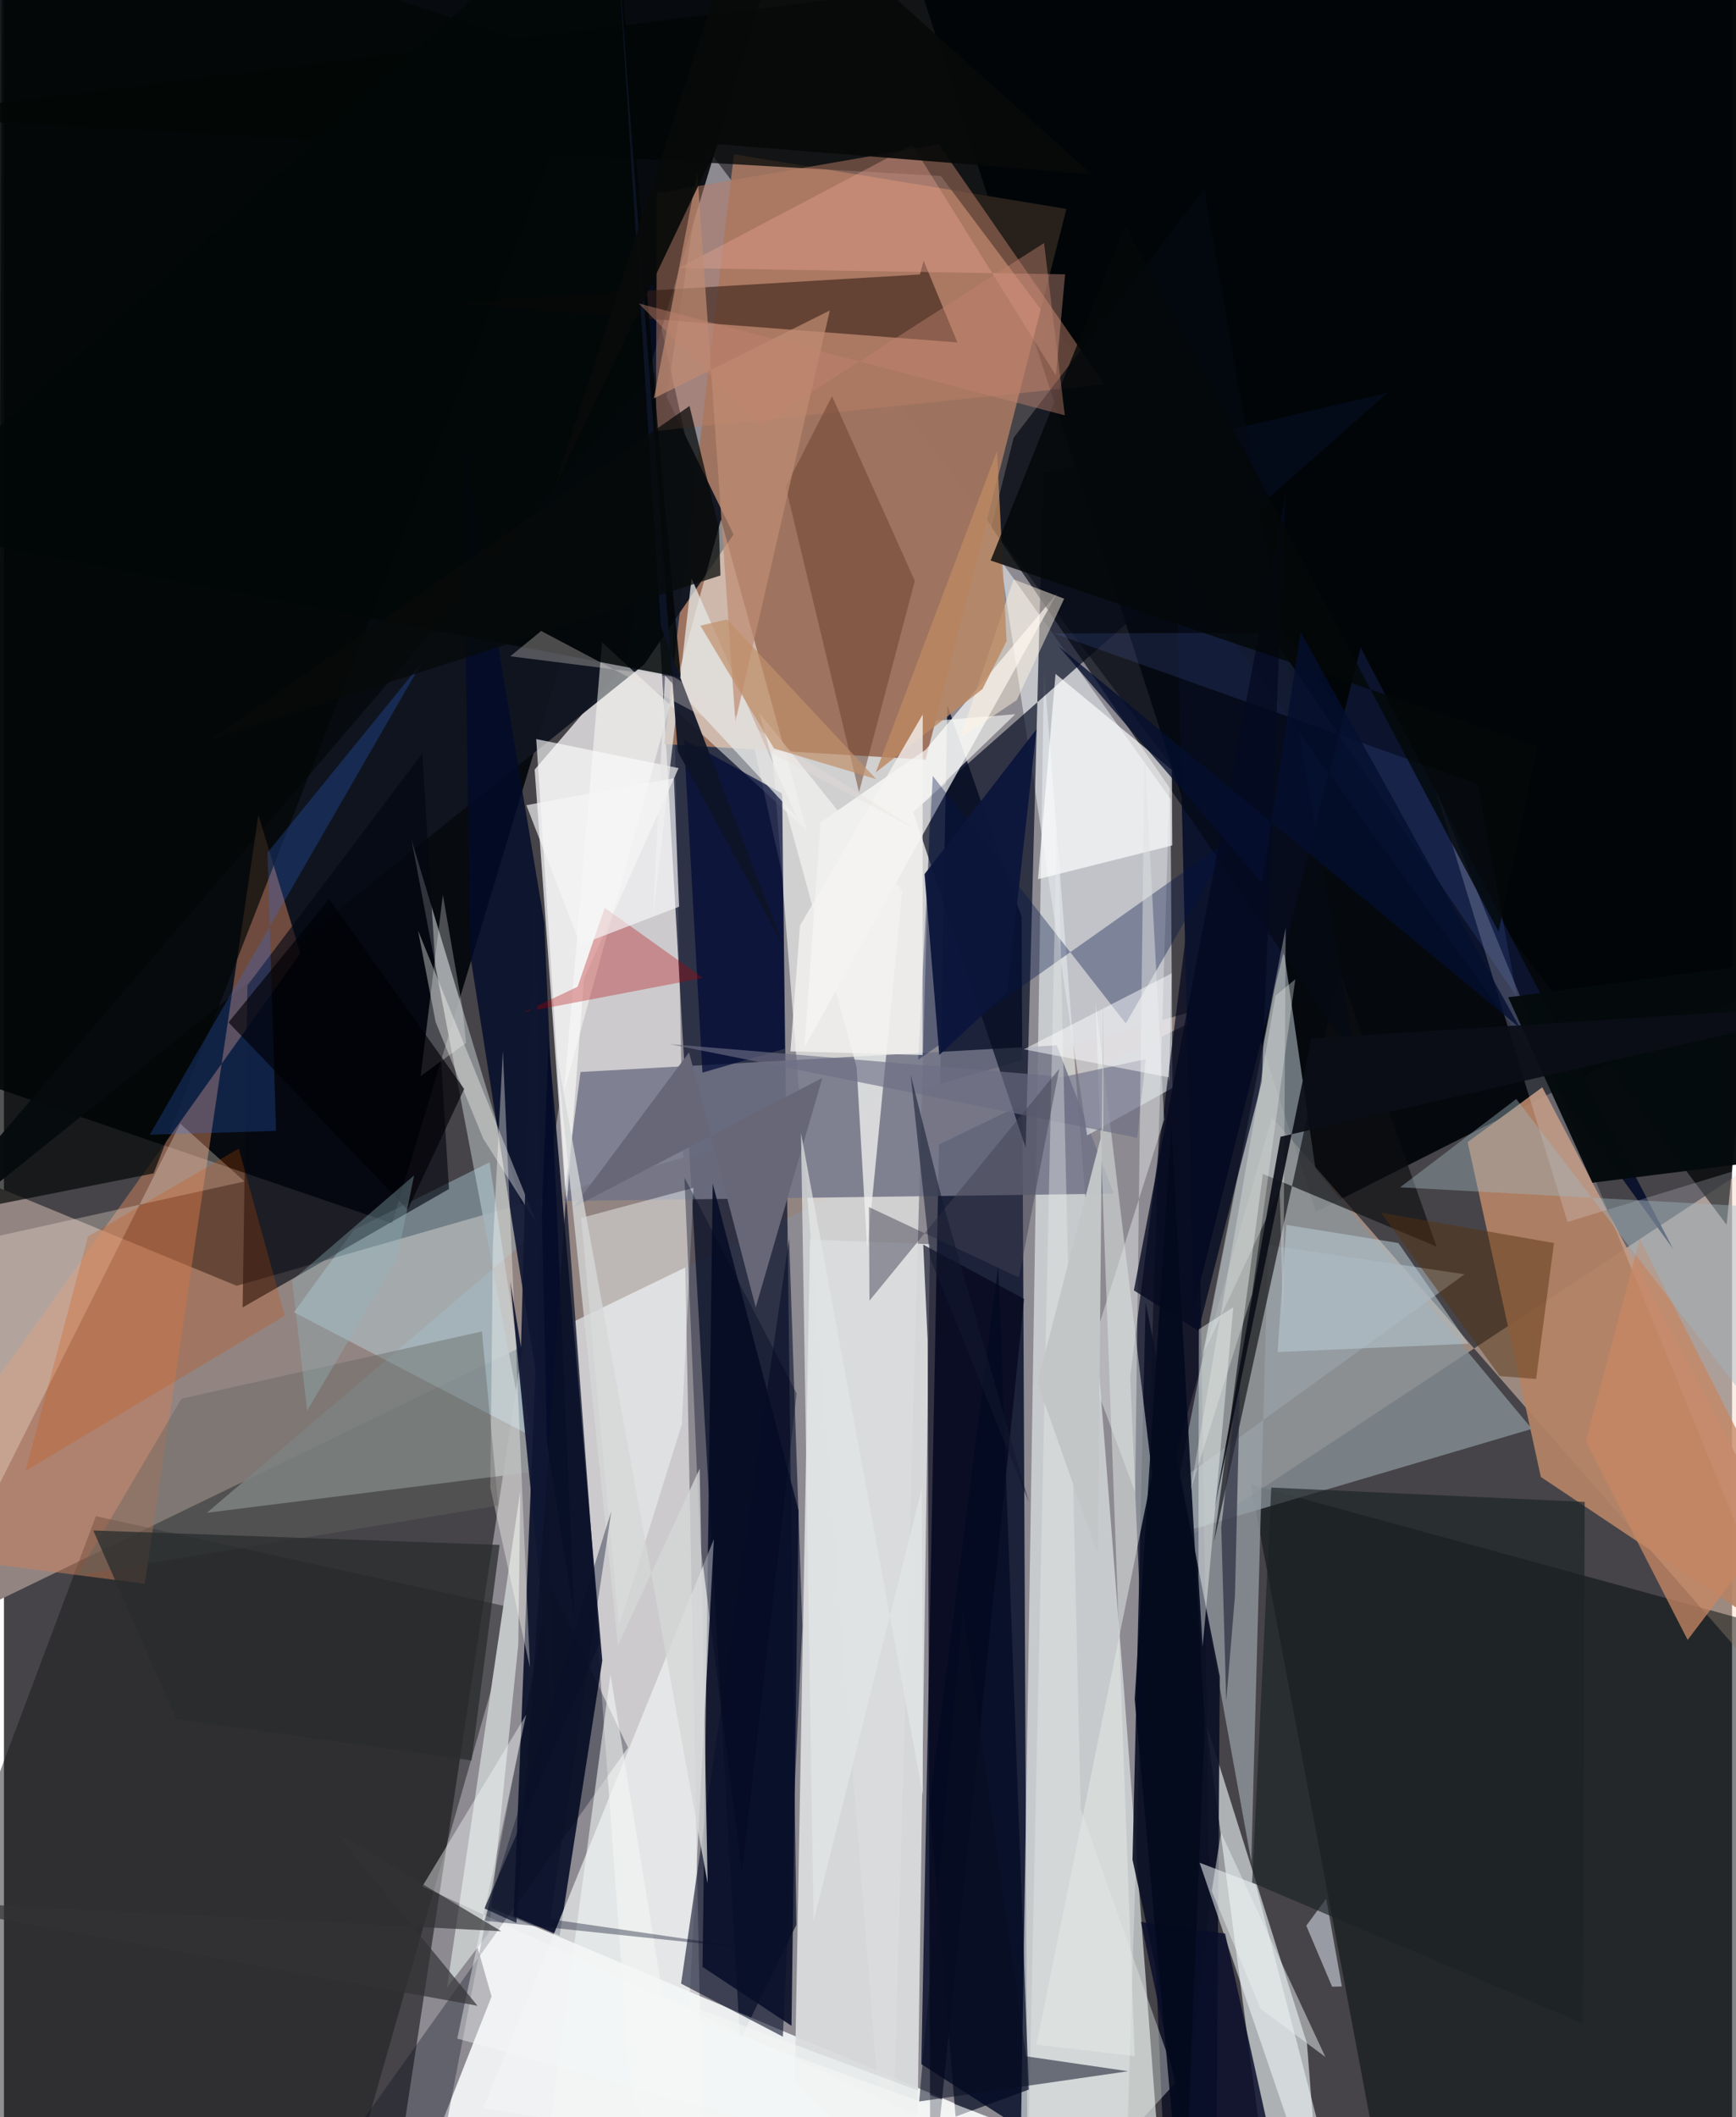 <svg xmlns="http://www.w3.org/2000/svg" width="228" height="278" viewBox="0 0 836 1024"><path fill="#464448" d="M0 0h836v1024H0z"/><path fill="#98959c" fill-opacity=".863" d="M564.26 369.383L541.756 1086l-347.873-59.433L339.126 70.299z"/><path fill="#00050a" fill-opacity=".922" d="M898 453.103l-263.342 132.99L425.208-62 898-3.9z"/><path fill="#000408" fill-opacity=".902" d="M-62 506.337l249.739 85.3L384.719-62H-62z"/><path fill="#1c223a" fill-opacity=".992" d="M456.378 341.052l35.904 102.309 2.764 588.001-51.232-33.011z"/><path fill="#cccacd" fill-opacity=".996" d="M256.736 372.223l66.594-77.508L338.892 1086l-35.682-72.934z"/><path fill="#928481" d="M-58.5 801.07l658.693-319.12-487.59 139.946L-62 550.014z"/><path fill="#ffdbc2" fill-opacity=".467" d="M613.407 540.395l-61.963 217.211L898 528.957v336.77z"/><path fill="#060d27" fill-opacity=".706" d="M376.933 424.886l-71.367-322.743 50.54 884.595 27.226-55.747z"/><path fill="#f5f5f3" fill-opacity=".647" d="M370.985 355.054l118.268-9.61-41.196 39.658L428.752 1086z"/><path fill="#060d26" fill-opacity=".894" d="M246.553 926.742l22.264 9.424 20.638-133.037-25.946-299.82z"/><path fill="#f9fbfb" fill-opacity=".882" d="M221.993 917.117L622.935 1086H188.5l47.39-120.37z"/><path fill="#e1e7e7" fill-opacity=".682" d="M562.075 1086H491.13l12.015-761.84 38.587 491.83z"/><path fill="#9e735f" fill-opacity=".988" d="M353.152 74.577l160.858 26.461-68.132 266.38-126.424-7.526z"/><path fill="#727486" fill-opacity=".855" d="M270.788 580.89l266.097-3.58-27.574-71.726-230.382 12.9z"/><path fill="#f3fcff" fill-opacity=".592" d="M635.075 1048.175l-4.72-59.878-48.74-154.628 29.346 222.956z"/><path fill="#000909" fill-opacity=".49" d="M664.454 1043.89L898 1086V798.644l-294.768-80.623z"/><path fill="#d9dbdc" fill-opacity=".953" d="M382.587 1006.757l58.808 59.237 6.58-464.219-58.037-2.275z"/><path fill="#e1e7ed" fill-opacity=".612" d="M565.279 526.215l-.92-139.738-82.337-115.614 41.976 278.309z"/><path fill="#b48265" fill-opacity=".929" d="M708.098 552.39l36.075-26.502L898 817.622 743.502 714.357z"/><path fill="#010505" fill-opacity=".749" d="M453.281 85.142L-54.036 56.225 898-62l-64.633 654.384z"/><path fill="#101521" fill-opacity=".961" d="M309.756 321.326l43.197-62.822-38.305-78.708L-62 619.67z"/><path fill="#919698" fill-opacity=".859" d="M255.216 711.975l-58.073-305.78 57.859 191.751L98.165 731.674z"/><path fill="#060d26" fill-opacity=".882" d="M380.98 979.795l3.443-249.17-41.545-158.106-4.928 378.794z"/><path fill="#00051e" fill-opacity=".675" d="M544.839 665.88l31.135-246.583 7.26 503.13L563.075 1086z"/><path fill="#050c21" fill-opacity=".686" d="M439.844 392.728l54.447 162.38 8.534-326.187L669.5 189.91z"/><path fill="#181a19" fill-opacity=".482" d="M246.982 777.835l-202.518-44.51L-62 1016.814l232.425 28.699z"/><path fill="#869096" fill-opacity=".784" d="M634.504 565.514l-15.716-108.25-55.802 285.898 176.192-52.067z"/><path fill="#fffffa" fill-opacity=".494" d="M388.477 401.745l-99.126-91.047-18.364 217.121 75.869-276.517z"/><path fill="#cc815d" fill-opacity=".506" d="M68.124 766.01l54.968-371.845 20.284 66.917L-62 749.203z"/><path fill="#f1f4f4" fill-opacity=".663" d="M331.196 975.903l12.24-231.46-111.559 275.146L635.371 1086z"/><path fill="#0b132d" d="M807.517 604.112L567.105 272.16l8.371 360.89 80.855-319.964z"/><path fill="#030b2a" fill-opacity=".827" d="M221.973 209.465l3.54 252.2 50.537 321.578-14.662-337.047z"/><path fill="#b97d66" fill-opacity=".498" d="M452.206 69.821L532.521 185.9 315.35 208.45l.554-114.993z"/><path fill="#99a1a9" fill-opacity=".706" d="M603.429 900.287l8.096-298.094 95.105 14.12L569.899 715.3z"/><path fill="#0e0e12" fill-opacity=".651" d="M645.993 469.388l47.059 133.543-84.022-35.132-23.616 177.86z"/><path fill="#c4e8f8" fill-opacity=".365" d="M169.373 594.777L140.279 634.7l114.398 59.623-19.758-132.165z"/><path fill="#0b1125" fill-opacity=".918" d="M586.229 1086l-40.263-186.543 6.35-269.402 35.876 180.904z"/><path fill="#331e15" fill-opacity=".592" d="M444.904 126.084l-1.763 6.673-231.263 13.737 249.385 19.135z"/><path fill="#e6ede9" fill-opacity=".498" d="M555.463 713.087L499.49 988.938l47.504 5.538-18.931-510.038z"/><path fill="#fffffd" fill-opacity=".678" d="M445.92 362.605l63.674-75.797L387.286 506.46l7.716-108.77z"/><path fill="#050a13" fill-opacity=".686" d="M654.089 512.966L580.63 91.383l-92.145 120.288-10.82 43.283z"/><path fill="#000219" fill-opacity=".647" d="M493.514 628.232l-45.324 442.027-1.343-422.327-2.123-45.938z"/><path fill="#001146" fill-opacity=".353" d="M542.719 494.998l-93.38-119.714-7.073 137.313 152.609-107.943z"/><path fill="#f8ffff" fill-opacity=".424" d="M327.921 688.907l-30.378 97.444-18.339-197.28 54.381-14.55z"/><path fill="#f2f8f9" fill-opacity=".549" d="M578.404 900.93l27.133 10.394L651.041 1086l-18.4-26.136z"/><path fill="#e8eaf8" fill-opacity=".216" d="M692.298 381.165l195.08 477.048-11.248-303.801-119.746 36.627z"/><path fill="#040712" fill-opacity=".635" d="M117.773 476.625L202.4 364.404l12.879 210.68-99.814 57.283z"/><path fill="#050b0c" fill-opacity=".969" d="M727.723 482.353l40.722 89.695 81.27-10.23L898 459.805z"/><path fill="#000a37" fill-opacity=".722" d="M328.943 357.634l8.97 161.158 39.82-11.56-1.225-123.423z"/><path fill="#c2c6c7" fill-opacity=".992" d="M249.748 721.46l-.91 73.731-14.292 139.655-20.229 26.484z"/><path fill="#fbfbfc" fill-opacity=".643" d="M272.199 583.159l-14.697-225.695 68.877 14.041-45.79 101.826z"/><path fill="#fff" fill-opacity=".667" d="M500.227 425.227l8.501-99.302 56.268 46.457.222 36.515z"/><path fill="#faeddb" fill-opacity=".31" d="M-62 610.944l11.17 203.765L85.282 543.47l31.11 27.948z"/><path fill="#09102a" fill-opacity=".6" d="M327.582 959.406l52.256-360.29 6.396 187.671-9.423 198.272z"/><path fill="#020605" fill-opacity=".686" d="M282.245 29.955L72.402 567.518-2.82 582.449-.902-62z"/><path fill="#020606" fill-opacity=".843" d="M317.218 217.912l10.256 109.776-382.81-73.284L294.84-62z"/><path fill="#b40104" fill-opacity=".318" d="M290.63 439.06l-13.123 38.209-26.274 12.4 86.925-16.655z"/><path fill="#f7f7f4" fill-opacity=".388" d="M208.848 494.413l-8.516-44.351 57.695 142.24-26.235-41.735z"/><path fill="#f0efee" fill-opacity=".784" d="M417.63 604.664l-5.125-88.47-47.002-171.282 69.06 85.994z"/><path fill="#6b412c" fill-opacity=".502" d="M413.66 383.16l-35.49-147.77 22.434-43.762 40.044 89.331z"/><path fill="#e5e6e5" fill-opacity=".761" d="M319.808 326.716l-5.895 117.776 18.725-164.698 50.84 115.347z"/><path fill="#d9dcdb" fill-opacity=".365" d="M620.074 448.618l-1.226 190.725-1.676-63.847-37.342 80.046z"/><path fill="#fffcf8" fill-opacity=".365" d="M254.47 806.554l-13.111-298.39-4.848 94.067-1.222 117.246z"/><path fill="#00081c" fill-opacity=".306" d="M130.578 1086l171.315-240.748-37.695-78.83L202.818 1086z"/><path fill="#3270f1" fill-opacity=".243" d="M131.633 546.988l-61.088 1.85 131.59-228.353-74.657 91.937z"/><path fill="#27283b" fill-opacity=".675" d="M598.284 654.024l-9.374 84.702 2.396 84.09 4.225-51.087z"/><path fill="#eba995" fill-opacity=".365" d="M508.911 181.565L439.443 70.099l-112.936 59.533 186.846 3.056z"/><path fill="#dde2ee" fill-opacity=".553" d="M642.527 960.901l4.715-.127-7.589-42.462-9.629 13.078z"/><path fill="#61655e" fill-opacity=".404" d="M85.887 676.493l145.331-32.527 7.94 84.21-203.664 33.777z"/><path fill="#0e1426" fill-opacity=".922" d="M325.94 363.406L296.647-27.92l21.147 331.088 59.096 153.99z"/><path fill="#f9fefd" fill-opacity=".42" d="M579.894 796.48l-2.069-33.78.246-119.754 16.66-10.689z"/><path fill="#0f1631" fill-opacity=".925" d="M256.395 415.548l9.286 415.636-20.788-211.58 5.236 31.957z"/><path fill="#020921" fill-opacity=".698" d="M495.784 1010.646l-14.78-398.292-33.168 259.94 12.54 151.429z"/><path fill="#cf4d00" fill-opacity=".239" d="M40.62 598.051L10.466 711.342l125.426-74.96-22.297-80.888z"/><path fill="#c68764" fill-opacity=".765" d="M765.297 697.064l26.06-97.78 68.24 134.376-45.077 59.503z"/><path fill="#6d6e85" fill-opacity=".631" d="M512.502 520.848l-190.515-15.856 226.235 45.329 4.183-38.066z"/><path fill="#e7ebe8" fill-opacity=".396" d="M509.577 388.503L494.537 1086l72.854-79.337-46.49-131.652z"/><path fill="#090e29" fill-opacity=".835" d="M590.77 935.196l-40.71-5.624L583.046 1086h41.101z"/><path fill="#55310e" fill-opacity=".459" d="M749.863 601.215l-83.56-14.634 57.346 78.985 17.557 1.398z"/><path fill="#fdfcfd" fill-opacity=".278" d="M221.872 488.005l-9.54-55.224-10.759 87.734 21.985-16.078z"/><path fill="#1b2225" fill-opacity=".651" d="M603.832 910.538l159.914 68.092.975-252.201-151.616-6.948z"/><path fill="#bf8c72" fill-opacity=".71" d="M399.547 150.148l-45.701 198.886-18.409-265.585-21.012 109.231z"/><path fill="#b8cad3" fill-opacity=".553" d="M616.12 653.935l4.276-61.495 54.194 8.761 33.768 48.706z"/><path fill="#0c153b" fill-opacity=".957" d="M499.5 352.734L485.4 479.61l-32.92 30.63-7.125-87.476z"/><path fill="#a0b6c1" fill-opacity=".412" d="M675.443 574.254l56.172-42.711 143.898 187.885L898 586.402z"/><path fill="#f6f6f7" fill-opacity=".671" d="M278.844 456.885l-26.12-67.444 71.375-13.037 2.524 62.13z"/><path fill="#424252" fill-opacity=".478" d="M418.706 629.095l91.829-112.172-19.497 100.96-72.573-34.05z"/><path fill="#dde2e1" fill-opacity=".506" d="M523.967 659.102l23.263 62.644 4.589-357.638 9.453 177.44z"/><path fill="#fff2e1" fill-opacity=".486" d="M488.411 280.214l24.49 9.357-22.94 49.056-27.415 18.348z"/><path fill="#0b0e17" fill-opacity=".918" d="M898 485.445L632.511 502.29l-46.738 226.472 31.806-178.963z"/><path fill="#2a2c2e" fill-opacity=".757" d="M43.2 740.237l40.162 91.238 142.832 19.994 13.583-104.247z"/><path fill="#688cfa" fill-opacity=".137" d="M508.035 306.371l104.3-.32 119.67 176.3-19.09-103.165z"/><path fill="#676778" d="M363.688 632.345l-32.263-123.36-55.903 75 120.404-62.627z"/><path fill="#fbfcfe" fill-opacity=".494" d="M493.4 507.527l71.538-36.781-1.34 52.727.285-2.346z"/><path fill="#bb8861" fill-opacity=".812" d="M473.395 333.266l-51.63 40.308 58.632-155.355 4.654 91.837z"/><path fill="#0b1128" fill-opacity=".722" d="M288.057 795.023l-55.661 128.038 15.49 6.966 24.09-352.288z"/><path fill="#f3f6f4" fill-opacity=".58" d="M593.52 1067.437l-330.027-34.506 29.915-223.083 25.367 155.354z"/><path fill="#f5f7f8" fill-opacity=".42" d="M202.424 912.367l50.22-83.068L219.294 986l358.489 100z"/><path fill="#040a21" fill-opacity=".765" d="M608.517 523.17L577.85 643.691l-31.228-19.568 73.3-384.796z"/><path fill="#323335" fill-opacity=".698" d="M240.558 934.061l-80.483-48.235 69.021 84.298-281.75-51.222z"/><path fill="#00071f" fill-opacity=".369" d="M383.476 673.948l-54.274-104.443 7.488 175.884 20.342 160.045z"/><path fill="#c3c6c6" fill-opacity=".996" d="M531.82 479.263l-2.622 272.595-29.224-83.146 31.798-122.943z"/><path fill="#f4f3f2" fill-opacity=".773" d="M444.392 510.254l.082-164.69-59.364 102.143-4.631 60.81z"/><path fill="#080a09" fill-opacity=".922" d="M363.006-62l-97.313 299.3 79.773-167.54 180.582 14.472z"/><path fill="#040a1d" fill-opacity=".906" d="M580.879 834.395l-16.14-290.65-17.73 278.082L570.591 1086z"/><path fill="#d5d8d8" fill-opacity=".769" d="M267.32 509.413l29.734 286.274 39.518-85.32 3.855 200.565z"/><path fill="#e3e5e5" fill-opacity=".714" d="M391.69 929.029l-6.103-381 58.98 320.297-.57-148.316z"/><path fill="#070a09" fill-opacity=".729" d="M346.627 278.334l-.736-22.895-14.243-59.08L99.552 358.002z"/><path fill="#000005" fill-opacity=".655" d="M108.646 494.498l86.68 90.617 27.311-58.427-65.385-91.85z"/><path fill="#92b3bd" fill-opacity=".357" d="M139.402 619.291l59.033-50.824-8.235 40.21-43.548 73.672z"/><path fill="#080f24" fill-opacity=".525" d="M463.86 777.608l-21.106 238.801 101.098-14.628-49.396-7.219z"/><path fill="#040809" fill-opacity=".812" d="M723.03 450.604l18.932-89.63-264.631-89.879 65.096-162.175z"/><path fill="#c1846f" fill-opacity=".435" d="M513.215 200.888l-10.037-83.363-137.58 88.186-58.538-58.944z"/><path fill="#081029" fill-opacity=".373" d="M264.256 928.226L293.86 730.78l-61.523 198.183 132.451 13.904z"/><path fill="#e5dcd9" fill-opacity=".318" d="M440.974 400.975l-116.78-73.537-79.253-10.015 14.95-12.24z"/><path fill="#e8efef" fill-opacity=".49" d="M588.777 886.37l50.482 108.512-31.353-23.319-23.62-56.935z"/><path fill="#e8ece7" fill-opacity=".353" d="M574.014 720.906l41.11-239.314 9.576-7.93-20.933 152.366z"/><path fill="#050f2f" fill-opacity=".776" d="M510.28 312.656l223.092 184.513-106.07-191.504-18.678 121.3z"/><path fill="#c0906b" fill-opacity=".698" d="M422.01 376.865l-72.187-77.274-12.933 3.01 35.672 59.42z"/><path fill="#12182e" fill-opacity=".549" d="M448.167 608.973l47.662 117.606-41.575-144.81-15.623-61.98z"/></svg>